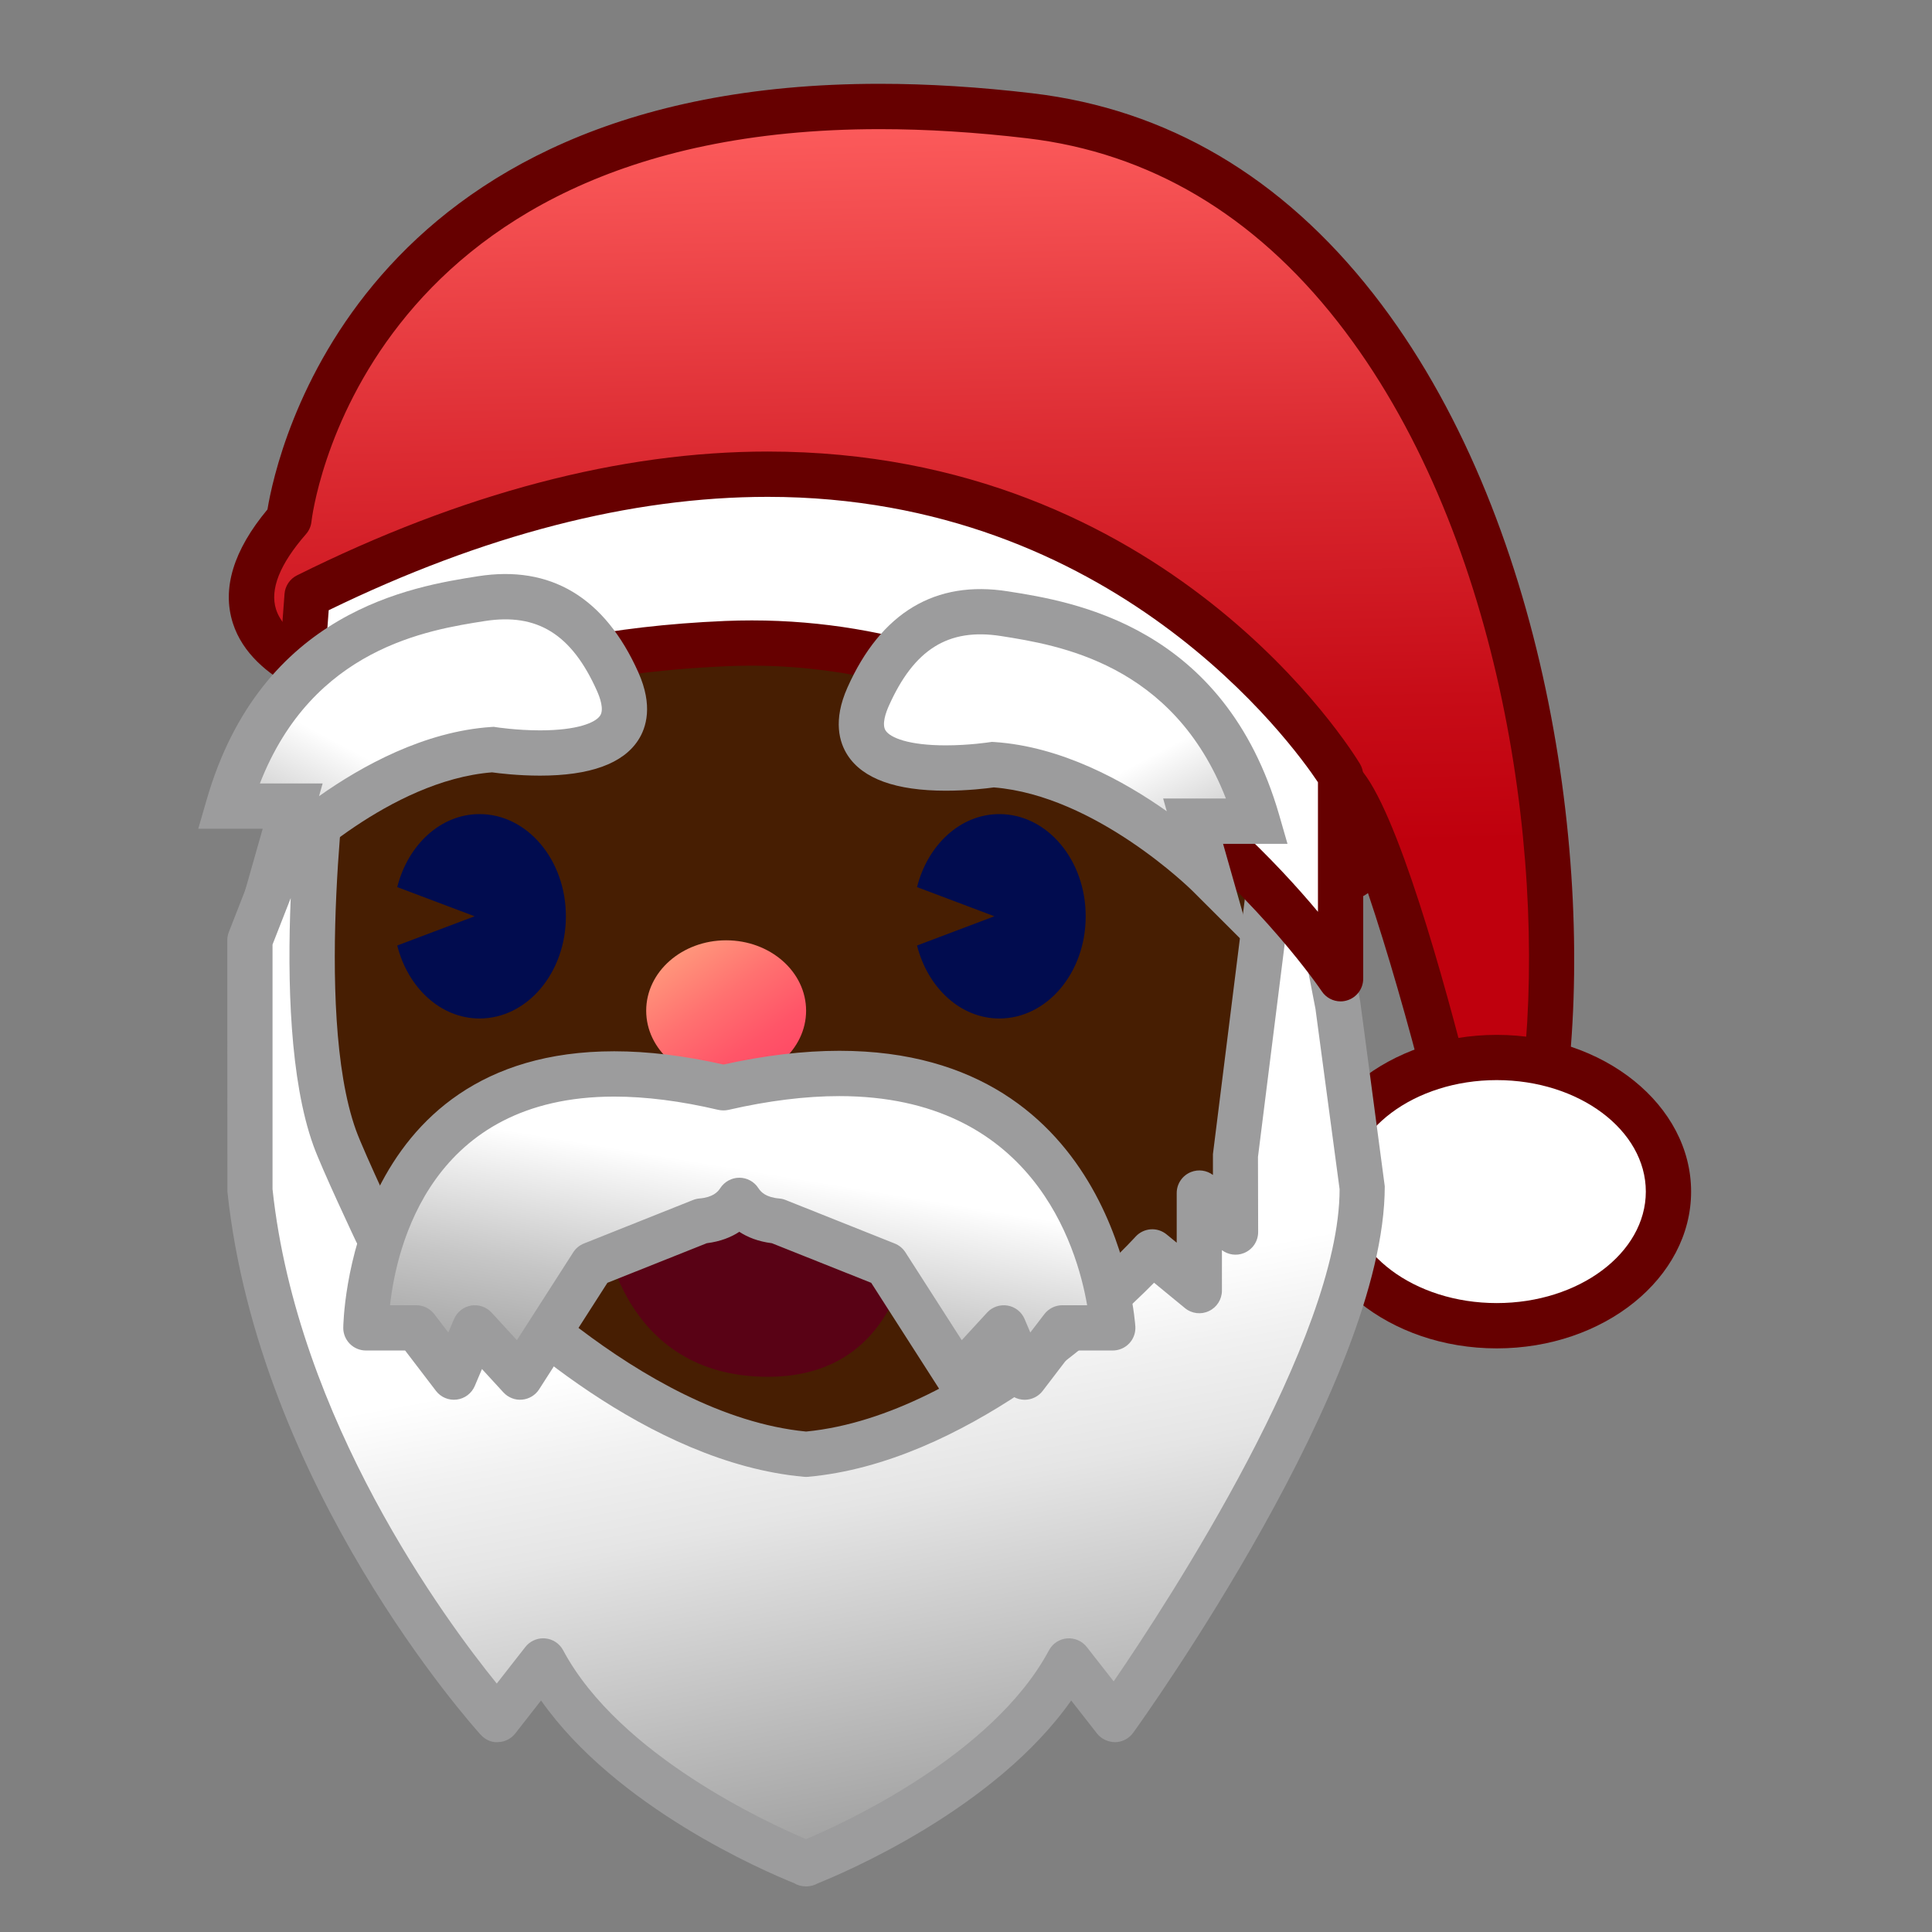 <?xml version="1.0" encoding="utf-8"?>
<!-- Generator: Adobe Illustrator 15.0.2, SVG Export Plug-In . SVG Version: 6.00 Build 0)  -->
<!DOCTYPE svg PUBLIC "-//W3C//DTD SVG 1.1//EN" "http://www.w3.org/Graphics/SVG/1.1/DTD/svg11.dtd">
<svg version="1.1" xmlns="http://www.w3.org/2000/svg" xmlns:xlink="http://www.w3.org/1999/xlink" x="0px" y="0px" width="64px"
	 height="64px" viewBox="0 0 64 64" style="enable-background:new 0 0 64 64;" xml:space="preserve">
<rect x="0" y="0" width="64" height="64" fill="#808080" stroke="none"/>
<g id="レイヤー_1">
</g>
<g id="_x34_._x3000_Artifacts">
	<g id="_x31_F385_santa_x28_bk_x29_">
		<path style="fill:#471E02;" d="M43.895,31.338c0,14.312-7.685,17.864-17.162,17.864
			c-9.479,0-17.161-2.201-17.161-17.864c0-9.864,7.682-17.862,17.161-17.862
			C36.21,13.476,43.895,21.474,43.895,31.338z"/>
		<g>
			<linearGradient id="SVGID_1_" gradientUnits="userSpaceOnUse" x1="29.435" y1="3.117" x2="29.918" y2="28.265">
				<stop  offset="0" style="stop-color:#FF5F5F"/>
				<stop  offset="0.01" style="stop-color:#FE5E5E"/>
				<stop  offset="0.465" style="stop-color:#DC2B32"/>
				<stop  offset="0.809" style="stop-color:#C70C17"/>
				<stop  offset="1" style="stop-color:#BF000D"/>
			</linearGradient>
			<path style="fill:url(#SVGID_1_);" d="M11.416,22.64c0,0-5.463-1.301-1.844-5.44
				c0,0,1.634-16.081,24.549-13.363c13.958,1.655,18.448,20.824,17.029,32.165h-3.193
				c0,0-2.365-9.366-3.548-10.123c0,0,1.985,3.444-0.344,3.262
				C44.065,29.142,31.52,14.007,11.416,22.64z"/>
			<path style="fill:#660000;" d="M51.15,36.752h-3.193c-0.344,0-0.643-0.233-0.728-0.566
				c-0.57-2.261-1.279-4.719-1.912-6.601c-0.276,0.2-0.682,0.354-1.311,0.304
				c-0.201-0.016-0.389-0.113-0.519-0.269c-0.074-0.089-7.541-8.892-19.86-8.892
				c-3.889,0-7.898,0.875-11.917,2.6c-0.149,0.063-0.314,0.077-0.47,0.041
				c-0.117-0.028-2.881-0.708-3.526-2.726c-0.367-1.148,0.019-2.414,1.146-3.767
				c0.313-1.902,3.005-14.1,20.281-14.1c1.602,0,3.307,0.106,5.067,0.315
				c4.452,0.528,8.25,2.763,11.288,6.645c5.743,7.337,7.343,18.807,6.397,26.358
				C51.848,36.471,51.528,36.752,51.15,36.752z M48.54,35.252h1.94
				c0.739-7.247-0.849-17.799-6.165-24.59c-2.782-3.555-6.242-5.601-10.282-6.08
				c-1.703-0.202-3.348-0.304-4.891-0.304c-17.303,0-18.811,12.868-18.824,12.998
				c-0.016,0.155-0.079,0.301-0.182,0.418C9.267,18.688,8.934,19.526,9.145,20.187
				c0.285,0.89,1.559,1.453,2.219,1.66c4.125-1.737,8.25-2.618,12.265-2.618
				c11.923,0,19.341,7.562,20.771,9.155c0.023-0.005,0.037-0.011,0.042-0.014
				c0.12-0.228-0.215-1.305-0.682-2.115c-0.173-0.3-0.118-0.678,0.132-0.917
				c0.251-0.24,0.633-0.274,0.922-0.089
				C45.997,26.005,47.602,31.602,48.54,35.252z"/>
		</g>
		<g>
			<ellipse style="fill:#FFFFFF;" cx="49.582" cy="39.474" rx="5.688" ry="4.443"/>
			<path style="fill:#660000;" d="M49.582,44.667c-3.55,0-6.438-2.33-6.438-5.193
				s2.888-5.193,6.438-5.193s6.438,2.33,6.438,5.193S53.132,44.667,49.582,44.667z
				 M49.582,35.78c-2.723,0-4.938,1.657-4.938,3.693s2.215,3.693,4.938,3.693
				s4.938-1.657,4.938-3.693S52.305,35.78,49.582,35.78z"/>
		</g>
		<linearGradient id="SVGID_2_" gradientUnits="userSpaceOnUse" x1="22.225" y1="30.899" x2="26.506" y2="36.942">
			<stop  offset="0" style="stop-color:#FFA67F"/>
			<stop  offset="0.097" style="stop-color:#FF967B"/>
			<stop  offset="0.366" style="stop-color:#FF7170"/>
			<stop  offset="0.614" style="stop-color:#FF5568"/>
			<stop  offset="0.834" style="stop-color:#FF4564"/>
			<stop  offset="1" style="stop-color:#FF3F62"/>
		</linearGradient>
		<path style="fill:url(#SVGID_2_);" d="M26.703,33.481c0,1.285-1.185,2.332-2.649,2.332
			c-1.464,0-2.648-1.047-2.648-2.332c0-1.289,1.185-2.332,2.648-2.332
			C25.518,31.149,26.703,32.192,26.703,33.481z"/>
		<g>
			<path style="fill:#010C4F;" d="M15.887,26.968c-1.295,0-2.375,1.022-2.728,2.418
				l2.563,0.967l-2.563,0.968c0.352,1.395,1.433,2.418,2.728,2.418
				c1.578,0,2.859-1.516,2.859-3.384C18.746,28.483,17.465,26.968,15.887,26.968z"/>
			<g>
				<path style="fill:#010C4F;" d="M33.105,26.968c-1.293,0-2.374,1.021-2.727,2.418
					l2.563,0.967l-2.563,0.968c0.353,1.395,1.434,2.418,2.727,2.418
					c1.58,0,2.86-1.516,2.86-3.384C35.966,28.483,34.686,26.968,33.105,26.968z"/>
			</g>
		</g>
		<path style="fill:#590215;" d="M20.022,40.784l10.221-0.561c0,0,0.07,5.385-4.803,5.385
			C20.566,45.608,20.022,40.784,20.022,40.784z"/>
		<g>
			<linearGradient id="SVGID_3_" gradientUnits="userSpaceOnUse" x1="27.655" y1="43.838" x2="30.944" y2="61.517">
				<stop  offset="0" style="stop-color:#FFFFFF"/>
				<stop  offset="0.155" style="stop-color:#F1F1F1"/>
				<stop  offset="0.334" style="stop-color:#E5E5E5"/>
				<stop  offset="1" style="stop-color:#9B9B9B"/>
			</linearGradient>
			<path style="fill:url(#SVGID_3_);" d="M44.321,33.324l-1.686-8.703l-1.707,13.611v2.582
				l-1.199-1.291v3.23l-1.56-1.281c0,0-5.564,6.176-11.468,6.703
				c-5.903-0.527-11.467-6.703-11.467-6.703l-1.56,1.281v-3.23l-1.199,1.291
				c0,0-1.121-2.373-1.389-3.119c-1.516-4.214-0.256-13.074-0.256-13.074
				l-2.553,6.528v8.245c1.027,9.65,8.2,17.566,8.2,17.566l1.516-1.939
				c2.219,4.15,8.369,6.578,8.694,6.705v0.012c0,0,0.013-0.004,0.015-0.006
				c0.003,0.002,0.016,0.006,0.016,0.006v-0.012
				c0.325-0.127,6.473-2.555,8.693-6.705l1.517,1.939
				c0,0,8.199-11.367,8.199-17.566L44.321,33.324z"/>
			<path style="fill:#9C9C9D;" d="M26.688,62.488c-0.137,0-0.273-0.038-0.391-0.11
				c-1.001-0.403-5.884-2.506-8.374-6.048l-0.854,1.093
				c-0.136,0.174-0.342,0.279-0.563,0.287c-0.22,0.021-0.435-0.081-0.583-0.245
				c-0.3-0.331-7.349-8.21-8.39-17.991l-0.004-8.324
				c0-0.093,0.018-0.186,0.051-0.273l2.553-6.528
				c0.139-0.355,0.523-0.548,0.889-0.453c0.368,0.097,0.605,0.454,0.552,0.831
				c-0.012,0.087-1.215,8.725,0.219,12.714c0.137,0.38,0.542,1.282,0.893,2.046
				l0.44-0.475c0.21-0.226,0.539-0.3,0.824-0.188
				c0.287,0.113,0.476,0.39,0.476,0.698v1.644l0.334-0.273
				c0.31-0.257,0.764-0.222,1.033,0.077c0.053,0.059,5.398,5.916,10.91,6.452
				c5.522-0.537,10.857-6.393,10.91-6.452c0.271-0.299,0.725-0.333,1.034-0.077
				l0.333,0.273v-1.644c0-0.309,0.188-0.585,0.476-0.698
				c0.244-0.096,0.518-0.056,0.724,0.098v-0.69l1.713-13.704
				c0.046-0.366,0.351-0.644,0.719-0.656c0.416-0.026,0.692,0.246,0.762,0.607
				l1.686,8.703l0.812,6.114c0.007,6.467-7.993,17.632-8.334,18.104
				c-0.138,0.191-0.358,0.307-0.594,0.312c-0.225,0-0.46-0.103-0.605-0.288
				l-0.854-1.093c-2.517,3.58-7.478,5.689-8.404,6.061
				c-0.104,0.058-0.22,0.091-0.337,0.096C26.724,62.487,26.706,62.488,26.688,62.488
				z M17.994,54.271c0.021,0,0.043,0.001,0.064,0.003
				c0.253,0.021,0.478,0.17,0.597,0.394c1.864,3.486,6.842,5.748,8.047,6.255
				c1.206-0.507,6.182-2.768,8.047-6.255c0.119-0.224,0.344-0.372,0.597-0.394
				c0.249-0.021,0.499,0.085,0.655,0.285l0.891,1.14
				c1.843-2.695,7.484-11.355,7.484-16.305l-0.799-5.972l-0.783-4.041l-1.122,8.944
				l0.006,2.488c0,0.309-0.188,0.585-0.476,0.698
				c-0.244,0.097-0.518,0.056-0.724-0.098v1.339c0,0.29-0.167,0.554-0.43,0.678
				c-0.259,0.125-0.57,0.088-0.797-0.099l-1.021-0.839
				c-1.524,1.544-6.306,5.968-11.463,6.429c-0.045,0.004-0.089,0.004-0.134,0
				c-5.157-0.461-9.938-4.885-11.462-6.429l-1.021,0.839
				c-0.224,0.186-0.534,0.224-0.796,0.099c-0.262-0.124-0.43-0.388-0.43-0.678
				v-1.339c-0.16,0.119-0.361,0.17-0.563,0.141
				c-0.246-0.038-0.457-0.195-0.563-0.421c-0.046-0.099-1.14-2.415-1.417-3.186
				c-0.779-2.167-0.866-5.429-0.751-8.196l-0.602,1.538v8.104
				c0.816,7.64,5.728,14.28,7.428,16.377l0.947-1.212
				C17.545,54.377,17.764,54.271,17.994,54.271z"/>
		</g>
		<g>
			<linearGradient id="SVGID_4_" gradientUnits="userSpaceOnUse" x1="25.305" y1="38.842" x2="23.838" y2="47.642">
				<stop  offset="0" style="stop-color:#FFFFFF"/>
				<stop  offset="0.049" style="stop-color:#F9F9F9"/>
				<stop  offset="0.486" style="stop-color:#C6C6C6"/>
				<stop  offset="0.816" style="stop-color:#A7A7A7"/>
				<stop  offset="1" style="stop-color:#9B9B9B"/>
			</linearGradient>
			<path style="fill:url(#SVGID_4_);" d="M23.964,36.034c-11.823-2.776-11.843,7.953-11.843,7.953
				h1.67l1.246,1.632l0.695-1.632l1.498,1.632l2.391-3.73l3.611-1.44
				c0.633-0.055,1.024-0.32,1.259-0.685c0.234,0.364,0.626,0.63,1.259,0.685
				l3.611,1.44l2.391,3.73l1.498-1.632l0.693,1.632l1.248-1.632h1.669
				C36.861,43.987,36.312,33.199,23.964,36.034z"/>
			<path style="fill:#9C9C9D;" d="M33.944,46.369c-0.031,0-0.062-0.002-0.094-0.006
				c-0.265-0.033-0.492-0.205-0.597-0.451l-0.238-0.56l-0.71,0.773
				c-0.158,0.172-0.383,0.264-0.617,0.24c-0.232-0.02-0.441-0.146-0.567-0.343
				l-2.261-3.527l-3.291-1.312c-0.454-0.057-0.806-0.199-1.078-0.378
				c-0.272,0.179-0.625,0.321-1.078,0.378l-3.292,1.312l-2.261,3.527
				c-0.125,0.196-0.335,0.323-0.567,0.343c-0.227,0.023-0.459-0.069-0.617-0.24
				l-0.71-0.774l-0.239,0.562c-0.104,0.245-0.332,0.417-0.597,0.45
				c-0.266,0.033-0.527-0.077-0.689-0.289l-1.021-1.337h-1.299
				c-0.199,0-0.39-0.079-0.531-0.22c-0.141-0.142-0.22-0.332-0.219-0.531
				c0-0.092,0.118-9.161,8.977-9.161c1.112,0,2.329,0.148,3.618,0.439
				c1.364-0.302,2.656-0.455,3.84-0.455c9.232,0,9.799,9.048,9.804,9.14
				c0.011,0.205-0.063,0.406-0.205,0.555c-0.142,0.149-0.339,0.233-0.544,0.233
				H35.562l-1.022,1.338C34.397,46.262,34.176,46.369,33.944,46.369z M24.492,39.014
				c0,0,0,0,0,0c0.255,0,0.492,0.13,0.63,0.344
				c0.083,0.129,0.245,0.305,0.693,0.344c0.073,0.006,0.145,0.023,0.213,0.051
				l3.611,1.44c0.146,0.058,0.269,0.16,0.354,0.292l1.866,2.91l0.84-0.914
				c0.172-0.188,0.429-0.274,0.679-0.232c0.252,0.043,0.464,0.211,0.563,0.446
				l0.189,0.446l0.466-0.609c0.142-0.186,0.362-0.294,0.596-0.294h0.821
				c-0.341-1.976-1.833-6.928-8.208-6.928c-1.121,0-2.357,0.153-3.674,0.456
				c-0.112,0.025-0.229,0.023-0.339-0.001c-1.241-0.292-2.399-0.439-3.445-0.439
				c-6.069,0-7.212,4.973-7.427,6.912h0.871c0.234,0,0.454,0.109,0.596,0.295
				l0.464,0.608l0.19-0.447c0.1-0.234,0.312-0.402,0.563-0.445
				c0.252-0.042,0.507,0.045,0.68,0.232l0.839,0.914l1.866-2.91
				c0.084-0.132,0.208-0.234,0.354-0.292l3.611-1.44
				c0.068-0.027,0.14-0.045,0.213-0.051c0.448-0.039,0.61-0.215,0.693-0.344
				C24,39.144,24.237,39.014,24.492,39.014z"/>
		</g>
		<g>
			<path style="fill:#FFFFFF;" d="M10.173,19.731l-0.602,8.067c0,0,1.828-5.939,14.482-6.478
				C36.707,20.78,44.409,32.422,44.409,32.422v-6.73
				C44.409,25.692,33.773,7.989,10.173,19.731z"/>
			<path style="fill:#660000;" d="M44.409,33.172c-0.247,0-0.483-0.122-0.625-0.336
				c-0.074-0.11-7.64-11.285-19.698-10.767
				c-11.986,0.51-13.781,5.895-13.797,5.949c-0.112,0.365-0.478,0.584-0.856,0.516
				c-0.375-0.071-0.637-0.412-0.609-0.792L9.425,19.675
				c0.02-0.264,0.177-0.498,0.414-0.616c5.469-2.721,10.714-4.101,15.59-4.101
				c13.252,0,19.368,9.924,19.622,10.347c0.07,0.117,0.107,0.25,0.107,0.386v6.73
				c0,0.331-0.217,0.622-0.533,0.718C44.554,33.161,44.481,33.172,44.409,33.172z
				 M24.907,20.552c9.481,0,16.046,6.418,18.752,9.653v-4.292
				c-0.853-1.278-6.759-9.454-18.229-9.454c-4.53,0-9.419,1.263-14.541,3.755
				l-0.365,4.893c1.879-1.884,5.746-4.207,13.498-4.537
				C24.319,20.558,24.615,20.552,24.907,20.552z"/>
		</g>
		<g>
			
				<linearGradient id="SVGID_5_" gradientUnits="userSpaceOnUse" x1="35.517" y1="26.183" x2="38.892" y2="32.558" gradientTransform="matrix(1 -0 0 1 0.05 0.214)">
				<stop  offset="0" style="stop-color:#FFFFFF"/>
				<stop  offset="0.049" style="stop-color:#F9F9F9"/>
				<stop  offset="0.486" style="stop-color:#C6C6C6"/>
				<stop  offset="0.816" style="stop-color:#A7A7A7"/>
				<stop  offset="1" style="stop-color:#9B9B9B"/>
			</linearGradient>
			<path style="fill:url(#SVGID_5_);" d="M28.757,23.08c0.817-1.831,2.132-3.125,4.514-2.75
				c2.38,0.375,6.756,1.249,8.382,6.874h-2.13l0.505,1.775
				c0,0-3.393-3.399-7.134-3.648C32.894,25.33,27.362,26.206,28.757,23.08z"/>
			<path style="fill:#9C9C9D;" d="M41.538,31.545l-2.04-2.037
				c-0.032-0.032-3.197-3.156-6.577-3.424c-0.229,0.032-0.86,0.109-1.59,0.109
				c-1.653,0-2.748-0.396-3.253-1.175c-0.272-0.419-0.494-1.148-0.005-2.243
				c1.109-2.485,2.912-3.567,5.315-3.186c2.146,0.337,7.171,1.128,8.986,7.406
				l0.276,0.958h-2.134L41.538,31.545z M32.86,24.576l0.084,0.005
				c2.219,0.148,4.287,1.289,5.707,2.293l-0.12-0.422h2.079
				c-1.748-4.485-5.561-5.084-7.454-5.383c-1.746-0.272-2.877,0.442-3.713,2.315
				c-0.097,0.217-0.239,0.611-0.106,0.816c0.154,0.237,0.759,0.491,1.995,0.491
				c0.775,0,1.44-0.103,1.446-0.104L32.86,24.576z"/>
		</g>
		<g>
			
				<linearGradient id="SVGID_6_" gradientUnits="userSpaceOnUse" x1="52.642" y1="25.686" x2="56.017" y2="32.061" gradientTransform="matrix(-1 -0 -0 1 66.294 0.214)">
				<stop  offset="0" style="stop-color:#FFFFFF"/>
				<stop  offset="0.049" style="stop-color:#F9F9F9"/>
				<stop  offset="0.486" style="stop-color:#C6C6C6"/>
				<stop  offset="0.816" style="stop-color:#A7A7A7"/>
				<stop  offset="1" style="stop-color:#9B9B9B"/>
			</linearGradient>
			<path style="fill:url(#SVGID_6_);" d="M20.462,22.58c-0.817-1.831-2.133-3.125-4.514-2.75
				s-6.757,1.249-8.383,6.874h2.13l-0.505,1.775c0,0,3.393-3.399,7.135-3.648
				C16.325,24.83,21.856,25.706,20.462,22.58z"/>
			<path style="fill:#9C9C9D;" d="M7.678,31.056l1.024-3.603H6.568l0.277-0.958
				c1.815-6.278,6.841-7.068,8.987-7.406c2.407-0.379,4.206,0.701,5.315,3.186
				c0.488,1.095,0.267,1.824-0.006,2.244c-0.506,0.779-1.6,1.175-3.253,1.175
				c0,0,0,0-0,0c-0.729,0-1.361-0.077-1.589-0.109
				c-3.392,0.27-6.545,3.392-6.577,3.424L7.678,31.056z M8.609,25.953h2.079
				L10.568,26.375c1.42-1.005,3.488-2.146,5.707-2.293l0.083-0.005l0.083,0.013
				c0.006,0.001,0.671,0.104,1.446,0.104l0,0c1.236,0,1.841-0.254,1.995-0.491
				c0.133-0.205-0.009-0.599-0.106-0.816c-0.836-1.874-1.973-2.585-3.712-2.315
				C14.17,20.869,10.357,21.468,8.609,25.953z"/>
		</g>
	</g>
</g>
</svg>
